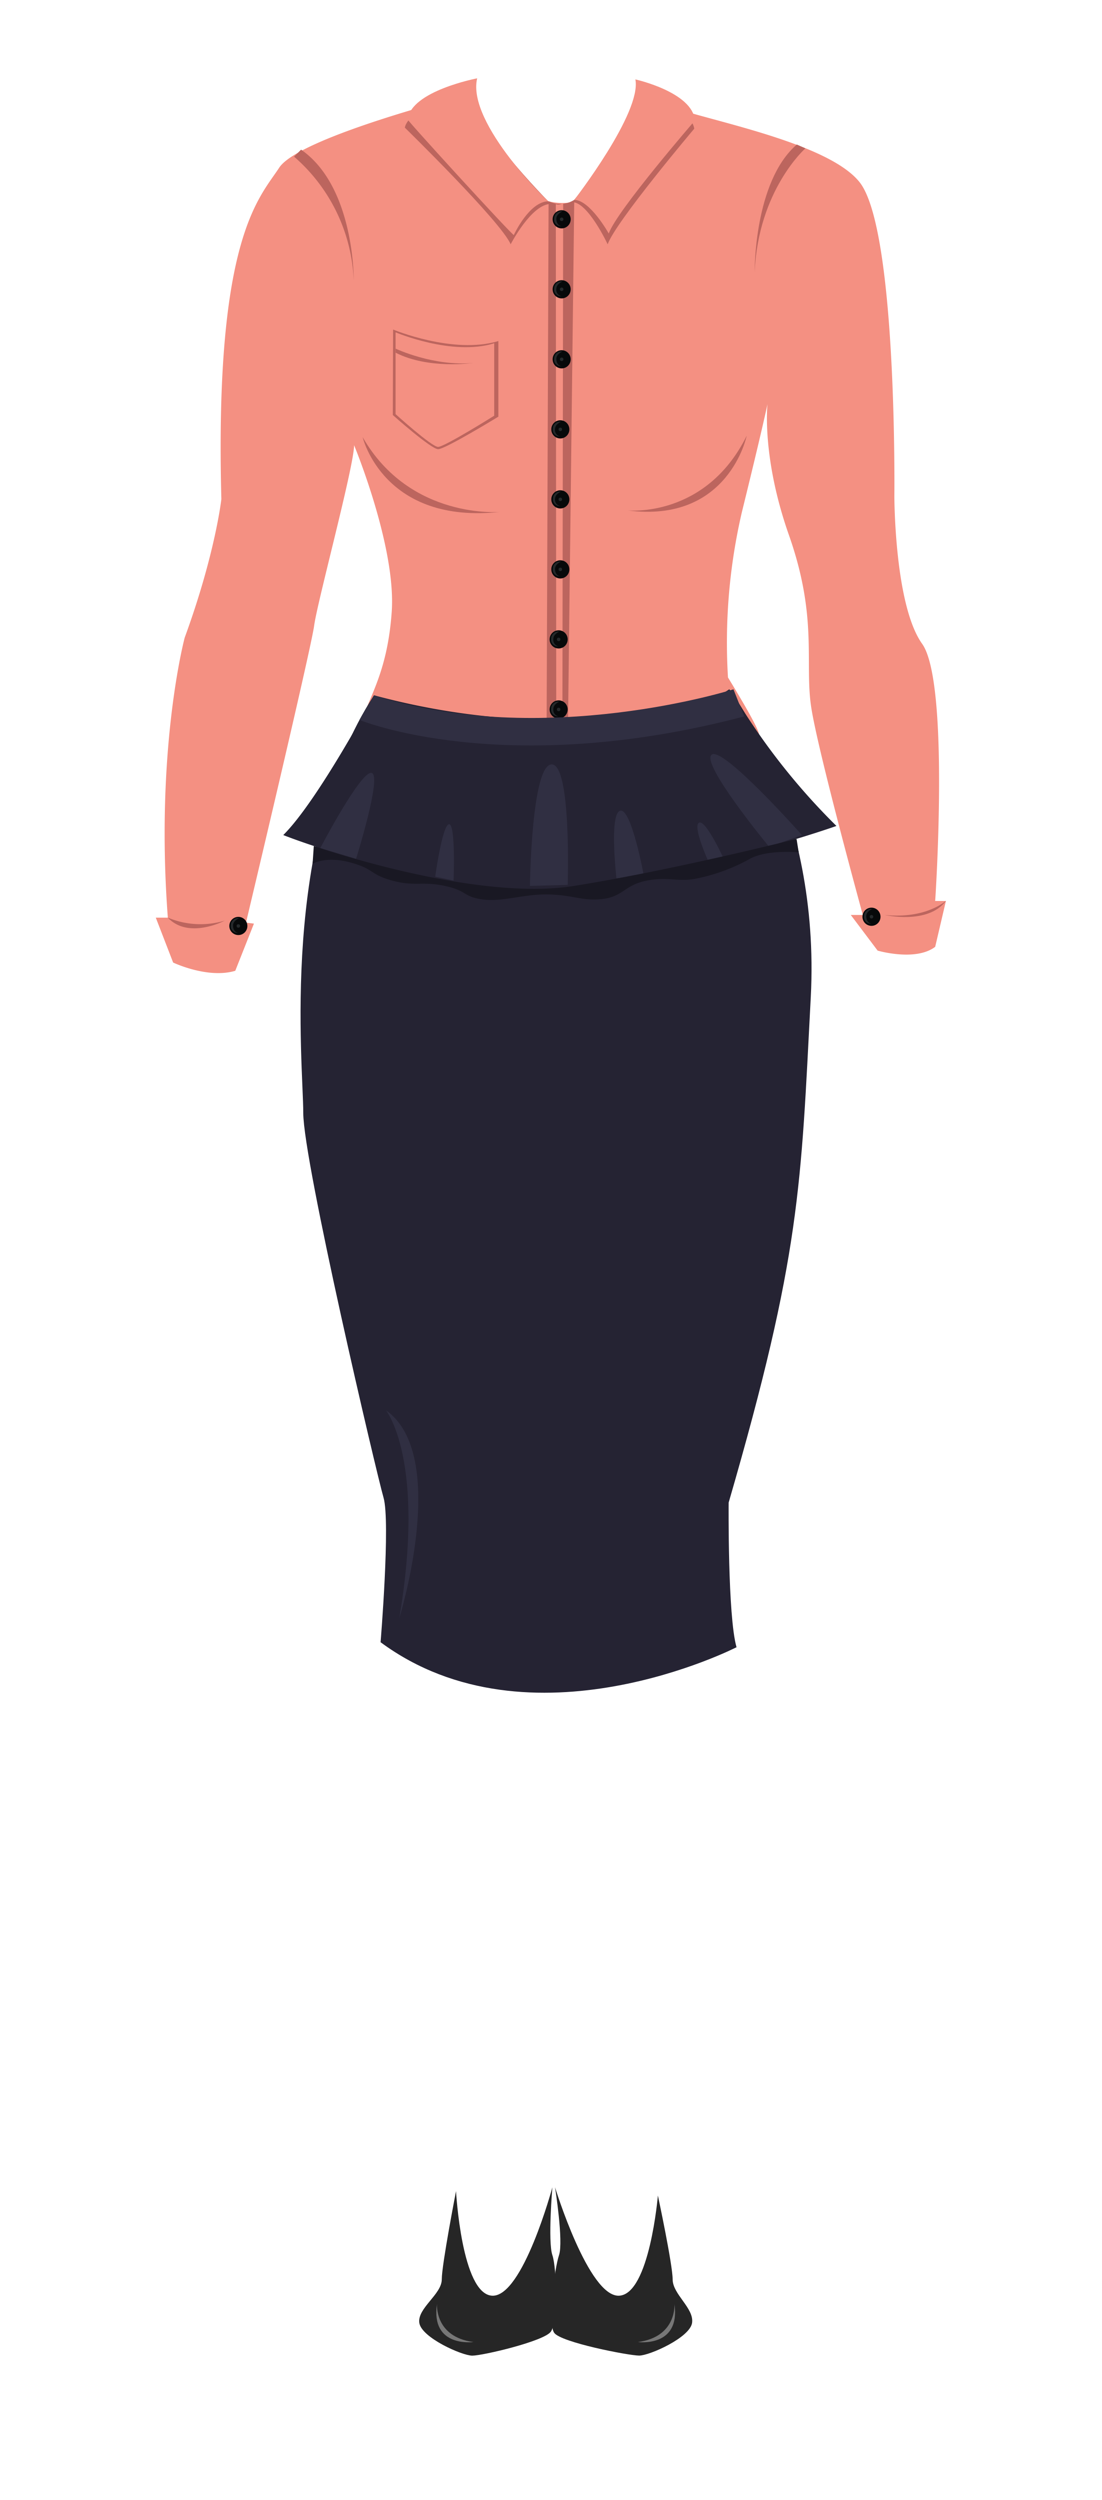 <svg xmlns="http://www.w3.org/2000/svg" viewBox="0 0 183 415"><defs><style>.cls-1{fill:none;}.cls-2{fill:#262626;}.cls-3{fill:#777;}.cls-4{fill:#f49082;}.cls-5{fill:#bc655e;}.cls-6{fill:#07090a;}.cls-7{fill:#25292b;}.cls-8{fill:#252333;}.cls-9{fill:#302f42;}.cls-10{fill:#191823;}</style></defs><title>cbg2</title><g id="Layer_2" data-name="Layer 2"><g id="cbg2"><g id="cbg2-2" data-name="cbg2"><rect class="cls-1" width="183" height="415"/><g id="dressshoes_girl" data-name="dressshoes girl"><path class="cls-2" d="M75.73,363.7s.92,17.11,6,17.36,10-18,10-18-.77,9,0,11.27.85,11.08-.24,12.68-11.34,4-13.06,4-8.45-3-8.8-5.44,3.73-4.73,3.73-7.21S75.73,363.7,75.73,363.7Z"/><path class="cls-3" d="M72.57,382.42s-.46,5.47,6.05,6.33C78.62,388.75,71.47,389.74,72.57,382.42Z"/><path class="cls-2" d="M109.25,364.43s-1.38,16.38-6.44,16.63-10.64-18-10.64-18,1.43,9,.66,11.27-1.9,11.28-.81,12.88S104.41,391,106.14,391s8.45-3,8.79-5.44-3.23-4.73-3.23-7.21S109.25,364.43,109.25,364.43Z"/><path class="cls-3" d="M112,382.42s.45,5.47-6.06,6.33C105.89,388.75,113.05,389.74,112,382.42Z"/></g><g id="cbgshirt2"><g id="cbgshirt"><path class="cls-4" d="M77,15.84s-27.33,6.93-30.64,12-10.75,11.68-9.6,55c0,0-1,9.09-6.09,23,0,0-4.92,18.35-2.8,46.48h-2l2.88,7.45s5.74,2.74,10.32,1.37l3.1-7.83-1.32-.16s10.79-45.34,11.32-49.31,6.63-26.47,6.63-29.94c0,0,7,16.86,6.25,27.63s-4.23,14.69-5.26,19.22c0,0,9.24,8.17,31.69,7.83S125.79,122,125.79,122s2,1.74-4.9-9.55A95.59,95.59,0,0,1,123.2,85c3.45-14,4.25-17.92,4.25-17.92s-1,8.74,3.53,21.65c4.89,13.83,2.59,21.28,3.74,28.72s8.56,34.42,8.56,34.42h-2l4.46,5.92s6.3,1.85,9.56-.63l1.78-7.61h-1.78s2.44-36.24-2.17-42.69-4.61-24.49-4.61-24.49.5-44.17-5.76-52.11-33.56-11.53-34-14c0,0-4.54,17.27-15.24,17.43S77,15.84,77,15.84Z"/><path class="cls-5" d="M78,13.68s-10.28,4.41-10.77,7.51c0,0,16,15.63,17.57,19.36,0,0,3.46-6.7,6.67-6.7C91.5,33.85,76.71,19.2,78,13.68Z"/><path class="cls-4" d="M79.24,13s-11,2.09-11.52,6.8C65.78,18,85.67,39.76,85.33,39c0,0,2.56-5.59,5.77-5.59C91.58,34.05,77.44,20.53,79.24,13Z"/><path class="cls-5" d="M106.5,13.85s8.39,4.4,8.79,7.51c0,0-13.07,15.46-14.38,19.19,0,0-3.26-7-5.88-7C95,33.55,107.58,19.37,106.5,13.85Z"/><path class="cls-4" d="M105.51,13.18S115,15.28,115.4,20c0,0-13,15-14.31,18.76,0,0-3.11-5.58-5.73-5.58C95.36,33.17,106.59,18.71,105.51,13.18Z"/><path class="cls-5" d="M91.1,33.39l-.36,95.73,3.48-.06,1.14-95.89A4.3,4.3,0,0,1,91.1,33.39Z"/><path class="cls-4" d="M92.3,33.89l.08,95.23,1-.06.14-95.39A1.22,1.22,0,0,1,92.3,33.89Z"/><path class="cls-5" d="M60.22,72.56s3.45,14.61,23,12.39C83.19,85,68.12,86.34,60.22,72.56Z"/><path class="cls-5" d="M124,72.33s-3,14.61-19.8,12.39C104.18,84.72,117.17,86.11,124,72.33Z"/><ellipse class="cls-6" cx="93.27" cy="36.4" rx="1.5" ry="1.51"/><path class="cls-7" d="M93.39,35.1s-1,.41-1,1.21.44,1.18.85,1.23a1.11,1.11,0,0,1-1.22-1.22A1.2,1.2,0,0,1,93.39,35.1Z"/><circle class="cls-7" cx="93.27" cy="36.4" r="0.29"/><ellipse class="cls-6" cx="93.27" cy="48.02" rx="1.5" ry="1.51"/><path class="cls-7" d="M93.39,46.73s-1,.4-1,1.21a1.07,1.07,0,0,0,.85,1.22,1.11,1.11,0,0,1-1.22-1.22A1.19,1.19,0,0,1,93.39,46.73Z"/><circle class="cls-7" cx="93.27" cy="48.02" r="0.29"/><ellipse class="cls-6" cx="93.27" cy="59.64" rx="1.5" ry="1.51"/><path class="cls-7" d="M93.39,58.35s-1,.4-1,1.21.44,1.18.85,1.22a1.11,1.11,0,0,1-1.22-1.21A1.2,1.2,0,0,1,93.39,58.35Z"/><circle class="cls-7" cx="93.27" cy="59.64" r="0.29"/><ellipse class="cls-6" cx="93.05" cy="71.27" rx="1.5" ry="1.51"/><path class="cls-7" d="M93.17,70s-1,.41-1,1.21a1.08,1.08,0,0,0,.85,1.23,1.11,1.11,0,0,1-1.22-1.22A1.2,1.2,0,0,1,93.17,70Z"/><circle class="cls-7" cx="93.05" cy="71.27" r="0.29"/><ellipse class="cls-6" cx="93.05" cy="82.89" rx="1.5" ry="1.51"/><path class="cls-7" d="M93.17,81.6s-1,.4-1,1.21A1.07,1.07,0,0,0,93.05,84a1.11,1.11,0,0,1-1.22-1.22A1.19,1.19,0,0,1,93.17,81.6Z"/><circle class="cls-7" cx="93.05" cy="82.89" r="0.29"/><ellipse class="cls-6" cx="93.05" cy="94.51" rx="1.5" ry="1.51"/><path class="cls-7" d="M93.17,93.22s-1,.4-1,1.21.45,1.18.85,1.22a1.11,1.11,0,0,1-1.22-1.21A1.2,1.2,0,0,1,93.17,93.22Z"/><circle class="cls-7" cx="93.05" cy="94.51" r="0.29"/><ellipse class="cls-6" cx="92.77" cy="106.13" rx="1.5" ry="1.51"/><path class="cls-7" d="M92.89,104.84s-1,.41-1,1.21a1.08,1.08,0,0,0,.85,1.23,1.11,1.11,0,0,1-1.22-1.22A1.2,1.2,0,0,1,92.89,104.84Z"/><circle class="cls-7" cx="92.77" cy="106.13" r="0.29"/><ellipse class="cls-6" cx="92.77" cy="117.76" rx="1.5" ry="1.51"/><path class="cls-7" d="M92.89,116.47s-1,.4-1,1.21a1.07,1.07,0,0,0,.85,1.22,1.11,1.11,0,0,1-1.22-1.22A1.19,1.19,0,0,1,92.89,116.47Z"/><circle class="cls-7" cx="92.77" cy="117.76" r="0.29"/><ellipse class="cls-6" cx="144.72" cy="152.17" rx="1.5" ry="1.51"/><path class="cls-7" d="M144.85,150.87s-1,.41-1,1.21.45,1.18.85,1.23a1.11,1.11,0,0,1-1.22-1.22A1.21,1.21,0,0,1,144.85,150.87Z"/><circle class="cls-7" cx="144.72" cy="152.17" r="0.29"/><ellipse class="cls-6" cx="39.58" cy="153.7" rx="1.5" ry="1.51"/><path class="cls-7" d="M39.7,152.41s-1,.4-1,1.21.45,1.18.85,1.22a1.11,1.11,0,0,1-1.22-1.21A1.2,1.2,0,0,1,39.7,152.41Z"/><circle class="cls-7" cx="39.58" cy="153.7" r="0.29"/><path class="cls-5" d="M27.86,152.31a14,14,0,0,0,9.47.5S31.32,156,27.86,152.31Z"/><path class="cls-5" d="M146.9,151.87s7.25,1.68,10.21-2.37C157.11,149.5,153.82,152.59,146.9,151.87Z"/><path class="cls-5" d="M48.83,26a28.71,28.71,0,0,1,9.91,20.54S58.93,31.05,50,24.84Z"/><path class="cls-5" d="M133.74,24.63s-7.82,6.9-8.42,20.54c0,0-.16-15,7-21.18Z"/></g><path class="cls-5" d="M65.28,54.7s10,4.17,17.48,1.91V69.16s-8.82,5.4-10,5.4-7.53-5.67-7.53-5.67Z"/><path class="cls-4" d="M65.69,55.16s9.39,4,16.38,1.82V69s-8.26,5.18-9.32,5.18-7.06-5.44-7.06-5.44Z"/><path class="cls-5" d="M65.69,57.87s6.36,3,12.92,2.37c0,0-7.41,1.12-12.92-1.7Z"/></g><g id="cbgpants2"><path class="cls-8" d="M62.11,115.41s33.31,16.25,59-1c0,0,15.18,19.66,13.53,51.09S133,208.08,121,249.42c0,0-.17,18.84,1.31,24,0,0-34.25,17.54-59.11-.83,0,0,1.65-20,.49-24s-13.33-55.76-13.33-63.86S46.38,139.59,62.11,115.41Z"/><path class="cls-8" d="M62.11,115.41s-9.3,17.48-15.07,23.2c0,0,23.34,9.36,45.1,8.37s46.76-9.88,46.76-9.88a109,109,0,0,1-17.3-22.16S97.25,124.86,62.11,115.41Z"/><path class="cls-9" d="M59.69,119.5s24,9.91,63.89-.58l-1.78-4.5s-31.46,10-59.69,1Z"/><path class="cls-9" d="M53.19,140.77s6.7-12.82,8.51-12.48-2.57,14.26-2.57,14.26Z"/><path class="cls-9" d="M72.27,145.52s1.2-8.71,2.31-8.71.74,9.35.74,9.35Z"/><path class="cls-9" d="M88,147.05s.25-20.05,3.59-20.17,2.68,20,2.68,20Z"/><path class="cls-9" d="M102.37,145.79s-1.24-10.72.62-11.22,3.92,10.75,3.92,10.75Z"/><path class="cls-9" d="M117.7,143.14s-2.74-6-1.62-6.58,4.11,6,4.11,6Z"/><path class="cls-9" d="M127.73,140.57s-11.41-13.81-9.56-15.3,15,13.34,15,13.34Z"/><path class="cls-10" d="M52.11,140.42s26.56,9.29,43.17,6.64,37-7.81,37-7.81l.35,2.23s-5.21-.51-8.09,1.07a30.67,30.67,0,0,1-8.7,3.24c-3.19.7-4.67-.33-8.38.37s-4,2.68-7.39,3.06-4.69-.62-8.84-.75-7.73,1.28-11.06.83-2.5-1.44-6.31-2.25-5,.14-8.76-.89-2.84-1.89-6.91-3-6.28.21-6.28.21Z"/><path class="cls-9" d="M64.09,234.09s6.66,8.19,2.22,34.5C66.31,268.59,74.71,241.54,64.09,234.09Z"/></g></g></g></g></svg>